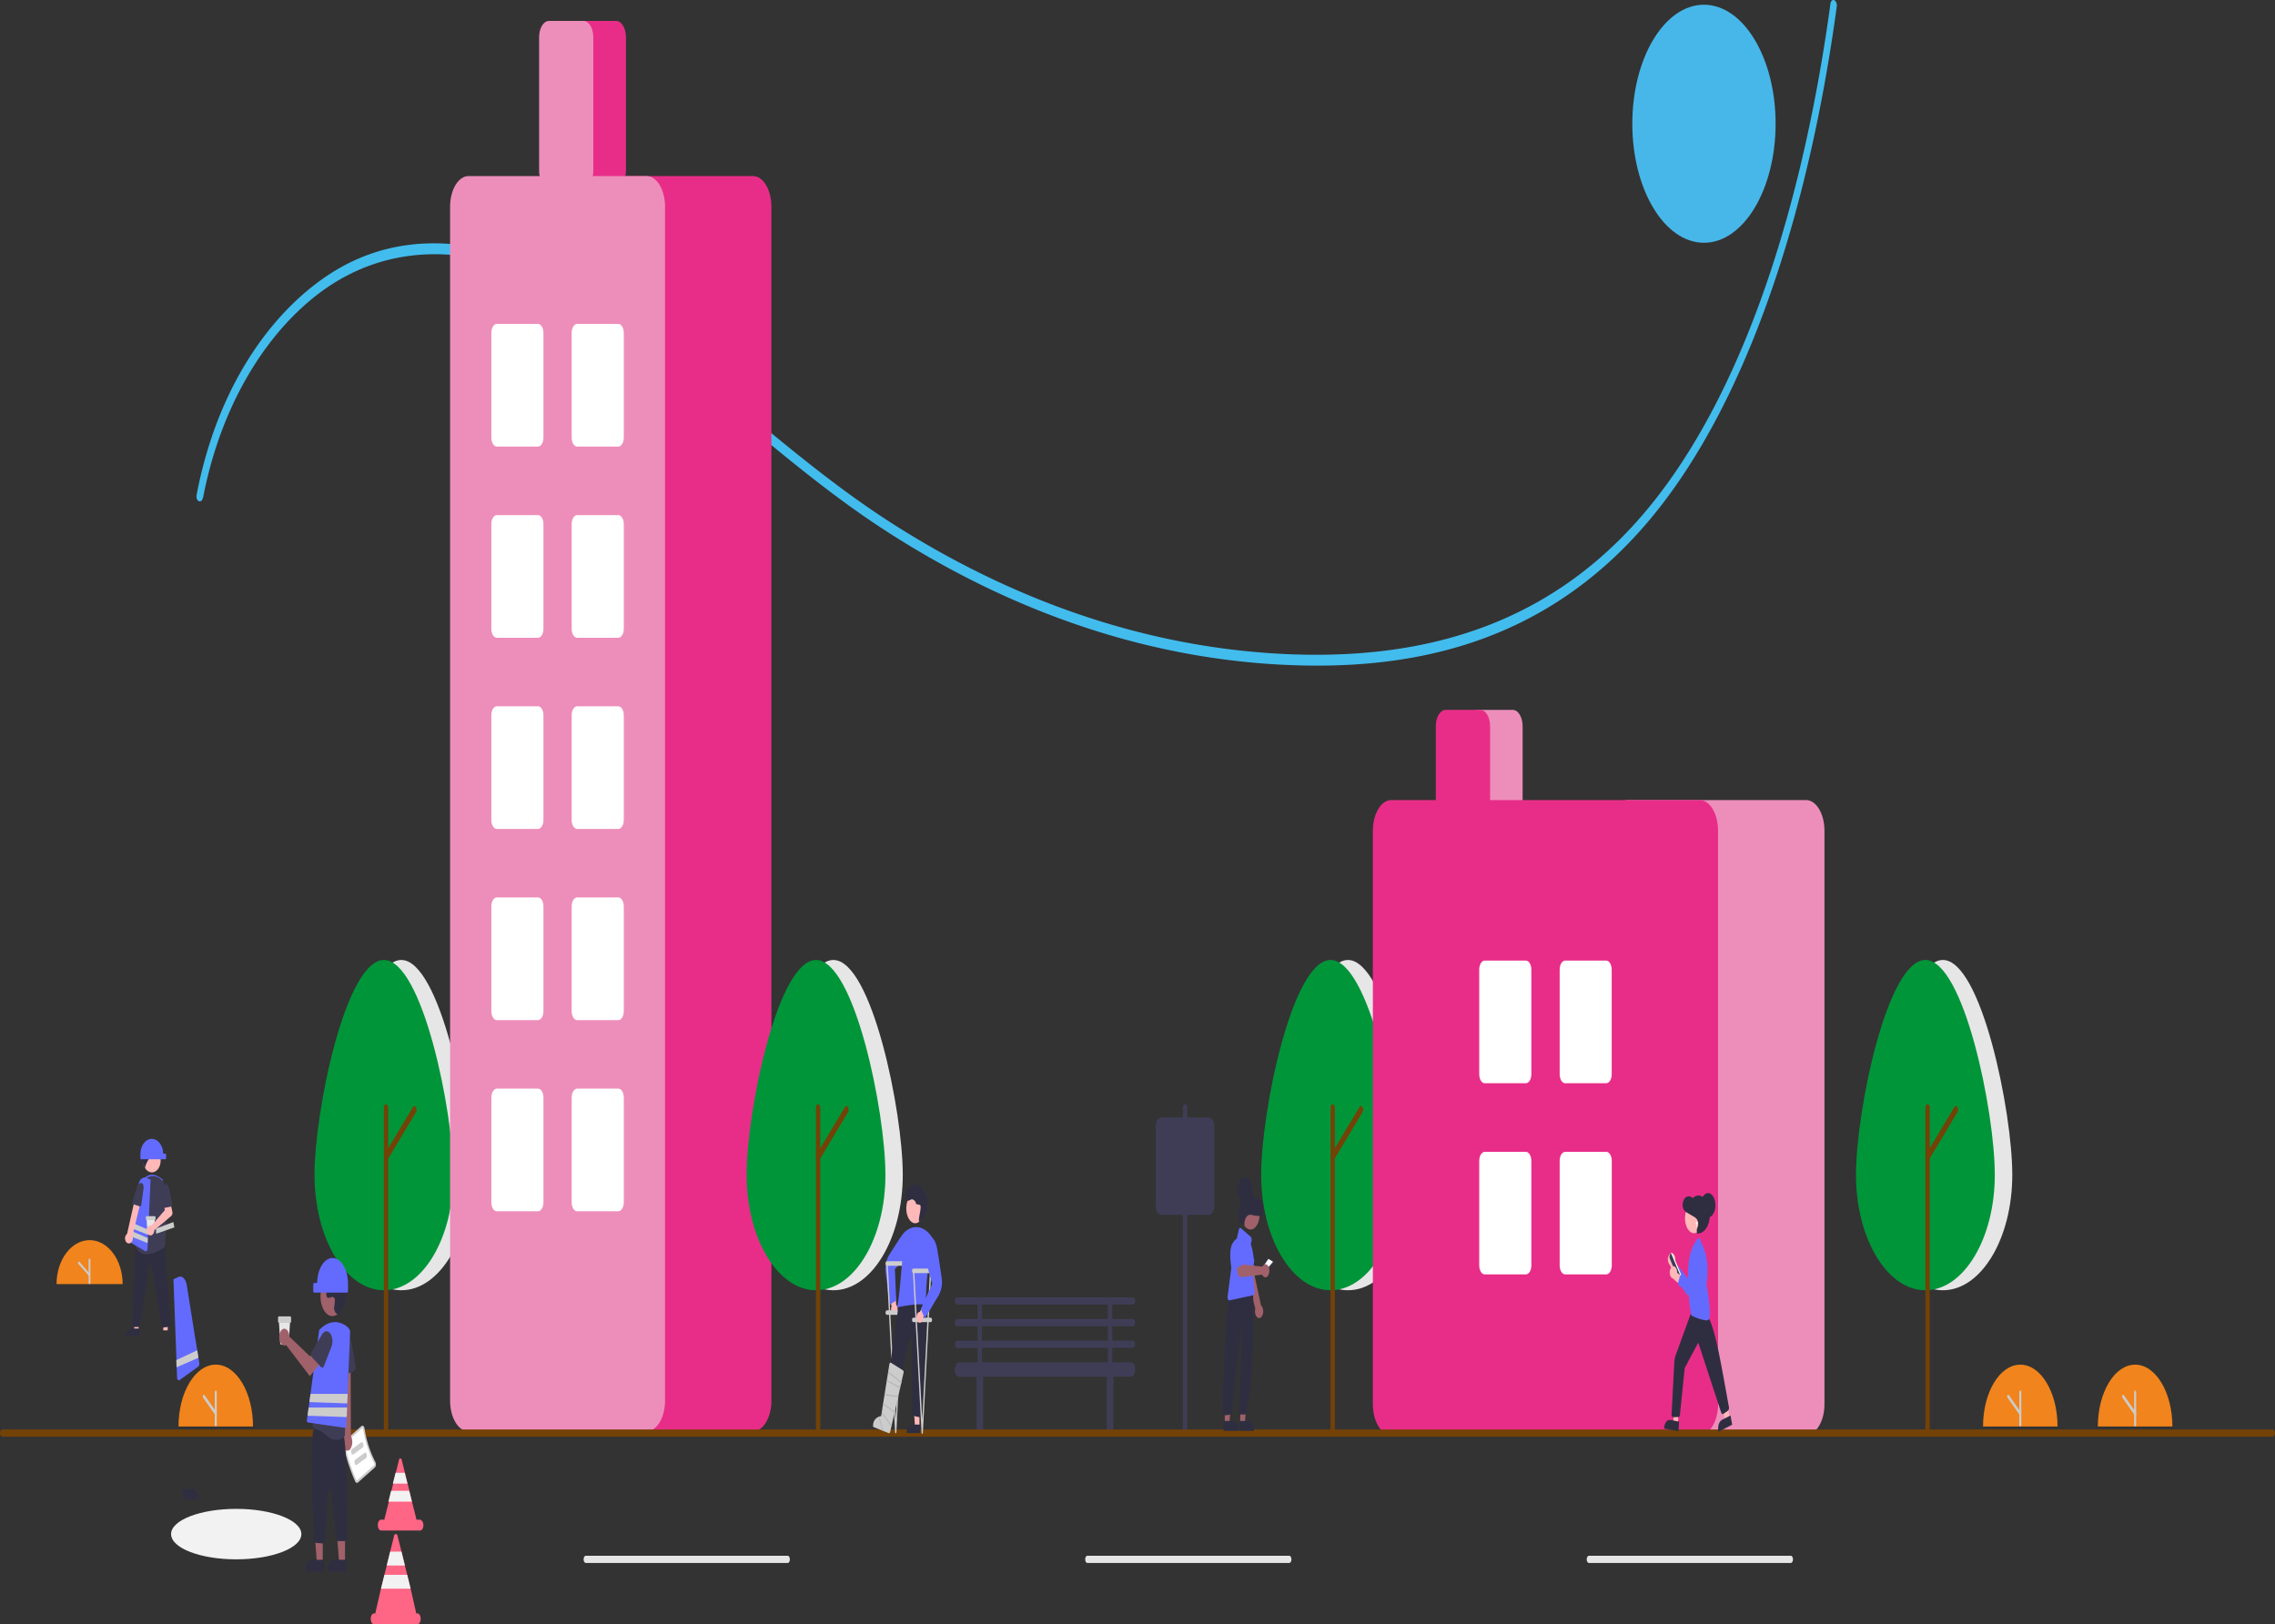 <svg id="Layer_1" data-name="Layer 1" xmlns="http://www.w3.org/2000/svg" viewBox="0 0 885 632"><rect x="0" y="0" width="885" height="632" fill="#333333" stroke="none"/><defs><style>.cls-1{fill:#f1841c;}.cls-2{fill:#ccc;}.cls-3{fill:#47b7ea;}.cls-4{fill:#f2f2f2;}.cls-5{fill:#42bced;}.cls-6{fill:#3f3d56;}.cls-7{fill:#e6e6e6;}.cls-8{fill:#009539;}.cls-9{fill:#734207;}.cls-10{fill:#019539;}.cls-11{fill:#e82d88;}.cls-12{fill:#ed8eba;}.cls-13{fill:#fff;}.cls-14{fill:#ffb8b8;}.cls-15{fill:#636bff;}.cls-16{fill:#2f2e41;}.cls-17{fill:#a0616a;}.cls-18{fill:#ff6584;}.cls-19{fill:#b3b3b3;}</style></defs><path class="cls-1" d="M22,520.94c0-9.45,5.77-17.11,12.87-17.1s12.84,7.66,12.84,17.1" transform="translate(0 -21.31)"/><path class="cls-2" d="M34.82,520.94a.42.42,0,0,1-.35-.46v-9c0-.26.15-.46.35-.46s.34.2.34.46h0v9C35.16,520.74,35,520.94,34.82,520.94Z" transform="translate(0 -21.31)"/><path class="cls-2" d="M34.82,517.84a.3.3,0,0,1-.23-.11L30.42,513a.57.57,0,0,1,0-.65.29.29,0,0,1,.49-.06h0L35,517a.56.56,0,0,1,0,.65.33.33,0,0,1-.26.16Z" transform="translate(0 -21.31)"/><path class="cls-1" d="M69.44,576.35c0-13.31,6.5-24.08,14.51-24.07s14.47,10.78,14.48,24.07" transform="translate(0 -21.31)"/><path class="cls-2" d="M83.93,576.35c-.21,0-.39-.29-.39-.65V563c0-.36.18-.65.39-.65s.39.29.4.65v12.7C84.33,576.06,84.15,576.35,83.93,576.35Z" transform="translate(0 -21.31)"/><path class="cls-2" d="M83.93,572a.32.32,0,0,1-.25-.16L79,565.12a1,1,0,0,1,0-.91c.14-.28.38-.32.55-.08h0l4.7,6.7a1,1,0,0,1,0,.92.36.36,0,0,1-.3.23Z" transform="translate(0 -21.31)"/><ellipse class="cls-3" cx="662.86" cy="48.15" rx="27.87" ry="46.31"/><ellipse class="cls-4" cx="91.89" cy="596.91" rx="25.34" ry="9.82"/><path class="cls-5" d="M79,214.94c6.64-34.49,22.87-61.23,42.11-77.13,22.84-18.87,49.07-21,73.87-13.67,26.76,7.93,51.77,26.21,76,46.16,23.75,19.56,47.12,40.22,71.81,56.39C392,258.92,444.3,276.91,497.26,279.87c47.66,2.65,98.62-6,139.43-50.55,37.4-40.78,61.19-108.07,73.58-178.21q2.38-13.47,4.24-27.17c.36-2.64-2.09-3.77-2.45-1.12-10,73.24-31.31,145.63-67.74,192.32-39.39,50.5-91.09,62.17-139.48,60.84-53.53-1.56-106.49-18.54-156.53-50.2-25.33-16-49.24-36.83-73.45-56.92-23.68-19.65-48-38-74.06-47.1-23.78-8.28-49.23-8.78-72.16,5.94-18.87,12.13-36.08,33.74-46.15,63.3a171.67,171.67,0,0,0-6,22.82c-.49,2.58,1.95,3.69,2.45,1.12Z" transform="translate(0 -21.31)"/><path class="cls-6" d="M440.71,537.34c.47,0,.85-.63.85-1.4s-.38-1.41-.85-1.41h-8v-5.61h8c.47,0,.85-.63.85-1.41s-.38-1.4-.85-1.4H372.3c-.47,0-.85.63-.85,1.4s.38,1.41.85,1.41h8v5.61h-8c-.47,0-.85.63-.85,1.41s.38,1.4.85,1.4h8V543h-8c-.47,0-.85.63-.85,1.41s.38,1.4.85,1.4h8v5.61h-7.18c-.93,0-1.69,1.26-1.69,2.81s.76,2.81,1.69,2.81H380a3.19,3.19,0,0,0-.08.7v19.65c0,1.16.57,2.1,1.27,2.1s1.26-.94,1.26-2.1V557.69a3.2,3.2,0,0,0-.07-.7h48.3a3.19,3.19,0,0,0-.08.7v19.65c0,1.16.57,2.1,1.27,2.1s1.26-.94,1.26-2.1V557.69a4,4,0,0,0-.07-.7h6.83c.93,0,1.69-1.26,1.69-2.81s-.76-2.81-1.69-2.81h-7.18v-5.61h8c.47,0,.85-.63.85-1.4s-.38-1.41-.85-1.41h-8v-5.61ZM382,528.92h49v5.61H382Zm49,22.45H382v-5.61h49Zm0-8.42H382v-5.61h49Z" transform="translate(0 -21.31)"/><path class="cls-7" d="M183.11,478.43c0-24.78-12.1-83.6-27-83.6s-27,58.82-27,83.6,12.1,44.91,27,44.91,27-20.1,27-44.91Z" transform="translate(0 -21.31)"/><path class="cls-8" d="M176.35,478.43c0-24.78-12.1-83.6-27-83.6s-27,58.82-27,83.6,12.1,44.91,27,44.91,27-20.1,27-44.91Z" transform="translate(0 -21.31)"/><path class="cls-9" d="M150.17,578.85c-.47,0-.84-.63-.84-1.4V452.34c0-.77.37-1.4.84-1.4s.85.63.85,1.4V577.45C151,578.22,150.64,578.85,150.17,578.85Z" transform="translate(0 -21.31)"/><path class="cls-9" d="M150.17,472.85c-.47,0-.84-.63-.84-1.4a2,2,0,0,1,.24-1l11.05-18.36a.64.64,0,0,1,1.19,0,2.12,2.12,0,0,1,0,2l-11,18.35A.74.74,0,0,1,150.17,472.85Z" transform="translate(0 -21.31)"/><path class="cls-6" d="M461,578.85c-.47,0-.85-.63-.85-1.4V452.34c0-.77.38-1.4.85-1.4s.84.63.84,1.4V577.45C461.84,578.22,461.46,578.85,461,578.85Z" transform="translate(0 -21.31)"/><path class="cls-7" d="M551.37,478.43c0-24.78-12.1-83.6-27-83.6s-27,58.82-27,83.6,12.11,44.91,27,44.91,27-20.1,27-44.91Z" transform="translate(0 -21.31)"/><path class="cls-10" d="M544.61,478.43c0-24.78-12.1-83.6-27-83.6s-27,58.82-27,83.6,12.1,44.91,27,44.91,27-20.1,27-44.91Z" transform="translate(0 -21.31)"/><path class="cls-9" d="M518.43,578.85c-.47,0-.84-.63-.84-1.4V452.34c0-.77.37-1.4.84-1.4s.84.63.84,1.4V577.45C519.27,578.22,518.9,578.85,518.43,578.85Z" transform="translate(0 -21.31)"/><path class="cls-9" d="M518.43,472.85c-.47,0-.84-.63-.84-1.4a1.94,1.94,0,0,1,.24-1l11-18.36a.64.64,0,0,1,1.19,0,2.12,2.12,0,0,1,0,2l-11,18.35A.75.75,0,0,1,518.43,472.85Z" transform="translate(0 -21.31)"/><path class="cls-11" d="M239.7,94H226.19c-2.1,0-3.8-2.83-3.8-6.31V35.78c0-3.49,1.7-6.31,3.8-6.32H239.7c2.1,0,3.8,2.83,3.8,6.32V87.71C243.5,91.19,241.8,94,239.7,94Z" transform="translate(0 -21.31)"/><path class="cls-11" d="M292.91,578.22H223.65c-4,0-7.17-5.34-7.18-11.93V101.74c0-6.58,3.22-11.92,7.18-11.93h69.26c4,0,7.18,5.35,7.18,11.93V566.29C300.09,572.88,296.88,578.22,292.91,578.22Z" transform="translate(0 -21.31)"/><path class="cls-12" d="M251.53,578.22H182.27c-4,0-7.18-5.34-7.18-11.93V101.74c0-6.58,3.21-11.92,7.18-11.93h69.26c4,0,7.17,5.35,7.18,11.93V566.29C258.7,572.88,255.49,578.22,251.53,578.22Z" transform="translate(0 -21.31)"/><path class="cls-12" d="M227,94H213.52c-2.1,0-3.8-2.83-3.8-6.31V35.78c0-3.49,1.7-6.31,3.8-6.32H227c2.1,0,3.8,2.83,3.8,6.32V87.71C230.83,91.19,229.13,94,227,94Z" transform="translate(0 -21.31)"/><path class="cls-13" d="M209.3,195.07H193.25c-1.17,0-2.11-1.57-2.11-3.51v-40.7c0-1.93.94-3.5,2.11-3.51H209.3c1.16,0,2.11,1.58,2.11,3.51v40.7C211.41,193.5,210.46,195.07,209.3,195.07Z" transform="translate(0 -21.31)"/><path class="cls-13" d="M240.55,195.07H224.5c-1.17,0-2.11-1.57-2.11-3.51v-40.7c0-1.93.94-3.5,2.11-3.51h16.05c1.16,0,2.11,1.58,2.11,3.51v40.7C242.66,193.5,241.71,195.07,240.55,195.07Z" transform="translate(0 -21.31)"/><path class="cls-13" d="M209.3,269.46H193.25c-1.17,0-2.11-1.57-2.11-3.51v-40.7c0-1.94.94-3.51,2.11-3.51H209.3c1.16,0,2.11,1.57,2.11,3.51V266C211.41,267.89,210.46,269.45,209.3,269.46Z" transform="translate(0 -21.31)"/><path class="cls-13" d="M240.55,269.46H224.5c-1.17,0-2.11-1.57-2.11-3.51v-40.7c0-1.94.94-3.51,2.11-3.51h16.05c1.16,0,2.11,1.57,2.11,3.51V266C242.66,267.89,241.71,269.45,240.55,269.46Z" transform="translate(0 -21.31)"/><path class="cls-13" d="M209.3,343.84H193.25c-1.17,0-2.11-1.57-2.11-3.51v-40.7c0-1.94.94-3.5,2.11-3.51H209.3c1.16,0,2.11,1.57,2.11,3.51v40.7C211.41,342.27,210.46,343.84,209.3,343.84Z" transform="translate(0 -21.31)"/><path class="cls-13" d="M240.55,343.84H224.5c-1.17,0-2.11-1.57-2.11-3.51v-40.7c0-1.94.94-3.5,2.11-3.51h16.05c1.16,0,2.11,1.57,2.11,3.51v40.7C242.66,342.27,241.71,343.84,240.55,343.84Z" transform="translate(0 -21.31)"/><path class="cls-13" d="M209.3,418.23H193.25c-1.17,0-2.11-1.58-2.11-3.51V374c0-1.94.94-3.51,2.11-3.51H209.3c1.16,0,2.11,1.57,2.11,3.51v40.7C211.41,416.65,210.46,418.22,209.3,418.23Z" transform="translate(0 -21.31)"/><path class="cls-13" d="M240.55,418.23H224.5c-1.17,0-2.11-1.58-2.11-3.51V374c0-1.94.94-3.51,2.11-3.51h16.05c1.16,0,2.11,1.57,2.11,3.51v40.7C242.66,416.65,241.71,418.22,240.55,418.23Z" transform="translate(0 -21.31)"/><path class="cls-13" d="M209.3,492.61H193.25c-1.17,0-2.11-1.57-2.11-3.51V448.4c0-1.94.94-3.51,2.11-3.51H209.3c1.16,0,2.11,1.57,2.11,3.51v40.7C211.41,491,210.46,492.61,209.3,492.61Z" transform="translate(0 -21.31)"/><path class="cls-13" d="M240.55,492.61H224.5c-1.17,0-2.11-1.57-2.11-3.51V448.4c0-1.94.94-3.51,2.11-3.51h16.05c1.16,0,2.11,1.57,2.11,3.51v40.7C242.66,491,241.71,492.61,240.55,492.61Z" transform="translate(0 -21.31)"/><path class="cls-12" d="M588.53,339.63H575c-2.1,0-3.8-2.83-3.8-6.31V303.84c0-3.48,1.7-6.31,3.8-6.31h13.51c2.1,0,3.8,2.83,3.81,6.31v29.48C592.33,336.8,590.63,339.63,588.53,339.63Z" transform="translate(0 -21.31)"/><path class="cls-12" d="M702.56,579.63H633.3c-4,0-7.17-5.35-7.18-11.93V344.54c0-6.58,3.22-11.92,7.18-11.93h69.26c4,0,7.17,5.35,7.18,11.93V567.7C709.73,574.28,706.52,579.62,702.56,579.63Z" transform="translate(0 -21.31)"/><path class="cls-11" d="M661.17,579.63H541.24c-4,0-7.18-5.35-7.18-11.93V344.54c0-6.58,3.21-11.92,7.18-11.93H661.17c4,0,7.18,5.35,7.18,11.93V567.7C668.35,574.28,665.14,579.62,661.17,579.63Z" transform="translate(0 -21.31)"/><path class="cls-11" d="M575.87,339.63H562.35c-2.1,0-3.8-2.83-3.8-6.31V303.84c0-3.48,1.7-6.31,3.8-6.31h13.52c2.09,0,3.79,2.83,3.8,6.31v29.48C579.66,336.8,578,339.63,575.87,339.63Z" transform="translate(0 -21.31)"/><path class="cls-13" d="M593.6,442.79H577.55c-1.16,0-2.11-1.58-2.11-3.51v-40.7c0-1.94.95-3.51,2.11-3.51H593.6c1.17,0,2.11,1.57,2.11,3.51v40.7C595.71,441.21,594.77,442.78,593.6,442.79Z" transform="translate(0 -21.31)"/><path class="cls-13" d="M624.85,442.79h-16c-1.17,0-2.11-1.58-2.12-3.51v-40.7c0-1.94.95-3.51,2.12-3.51h16c1.17,0,2.11,1.57,2.12,3.51v40.7C627,441.21,626,442.78,624.85,442.79Z" transform="translate(0 -21.31)"/><path class="cls-13" d="M593.6,517.17H577.55c-1.16,0-2.11-1.57-2.11-3.51V473c0-1.94.95-3.5,2.11-3.51H593.6c1.17,0,2.11,1.57,2.11,3.51v40.7C595.71,515.6,594.77,517.17,593.6,517.17Z" transform="translate(0 -21.31)"/><path class="cls-13" d="M624.85,517.17h-16c-1.17,0-2.11-1.57-2.12-3.51V473c0-1.94.95-3.5,2.12-3.51h16C626,469.46,627,471,627,473v40.7C627,515.6,626,517.17,624.85,517.17Z" transform="translate(0 -21.31)"/><path class="cls-9" d="M884.16,580.33H.84c-.46,0-.84-.63-.84-1.41s.38-1.4.84-1.4H884.16c.46,0,.84.63.84,1.4S884.62,580.33,884.16,580.33Z" transform="translate(0 -21.31)"/><path class="cls-7" d="M306.43,629.45H227.88c-.47,0-.85-.63-.85-1.4s.38-1.41.85-1.41h78.55c.46,0,.84.63.84,1.41S306.89,629.45,306.43,629.45Z" transform="translate(0 -21.31)"/><path class="cls-7" d="M501.54,629.45H423c-.47,0-.85-.63-.85-1.4s.38-1.41.85-1.41h78.55c.46,0,.84.63.84,1.41S502,629.45,501.54,629.45Z" transform="translate(0 -21.31)"/><path class="cls-7" d="M696.65,629.45H618.1c-.47,0-.85-.63-.85-1.4s.38-1.41.85-1.41h78.55c.46,0,.84.63.84,1.41S697.11,629.45,696.65,629.45Z" transform="translate(0 -21.31)"/><path class="cls-7" d="M351.19,478.43c0-24.78-12.1-83.6-27-83.6s-27,58.82-27,83.6,12.1,44.91,27,44.91,27-20.1,27-44.91Z" transform="translate(0 -21.31)"/><path class="cls-8" d="M344.44,478.43c0-24.78-12.1-83.6-27-83.6s-27,58.82-27,83.6,12.1,44.91,27,44.91,27-20.1,27-44.91Z" transform="translate(0 -21.31)"/><path class="cls-9" d="M318.25,578.85c-.46,0-.84-.63-.84-1.4V452.34c0-.77.38-1.4.84-1.4s.85.63.85,1.4V577.45C319.1,578.22,318.72,578.85,318.25,578.85Z" transform="translate(0 -21.31)"/><path class="cls-9" d="M318.25,472.85c-.46,0-.84-.63-.84-1.4a1.94,1.94,0,0,1,.25-1l11-18.36a.64.64,0,0,1,1.2,0,2.12,2.12,0,0,1,0,2l-11,18.35A.74.74,0,0,1,318.25,472.85Z" transform="translate(0 -21.31)"/><path class="cls-7" d="M782.8,478.43c0-24.78-12.1-83.6-27-83.6s-27,58.82-27,83.6,12.1,44.91,27,44.91,27-20.1,27-44.91Z" transform="translate(0 -21.31)"/><path class="cls-8" d="M776,478.43c0-24.78-12.1-83.6-27-83.6s-27,58.82-27,83.6,12.1,44.91,27,44.91,27-20.1,27-44.91Z" transform="translate(0 -21.31)"/><path class="cls-9" d="M749.86,578.85c-.47,0-.85-.63-.85-1.4V452.34c0-.77.38-1.4.85-1.4s.84.63.84,1.4V577.45C750.7,578.22,750.33,578.85,749.86,578.85Z" transform="translate(0 -21.31)"/><path class="cls-9" d="M749.86,472.85c-.47,0-.85-.63-.85-1.4a1.94,1.94,0,0,1,.25-1l11-18.36a.64.64,0,0,1,1.19,0,2.12,2.12,0,0,1,0,2l-11,18.35A.75.75,0,0,1,749.86,472.85Z" transform="translate(0 -21.31)"/><path class="cls-6" d="M470.29,494H451.7c-1.16,0-2.11-1.57-2.11-3.5V459.63c0-1.94,1-3.51,2.11-3.51h18.59c1.16,0,2.11,1.57,2.11,3.51v30.88C472.4,492.44,471.45,494,470.29,494Z" transform="translate(0 -21.31)"/><path class="cls-14" d="M650.67,509.05c.77.33,1.23,1.64,1,2.91,0,.14-.05.27-.08.4l3.67,5.88-2.59,1-3.09-5.74a3.34,3.34,0,0,1-.57-3.25c.32-1,1-1.46,1.64-1.17Z" transform="translate(0 -21.31)"/><path class="cls-15" d="M655.83,524.53l-4.53-7.06a1.61,1.61,0,0,1,0-1.51v0l.92-1.56c.23-.38.59-.42.85-.1l3.8,4.83,2.36-9.55c.38-1.52,1.43-2.24,2.35-1.62l.1.08h0a3.74,3.74,0,0,1,1,3.16c-.43,4.34-3,10.08-4.55,13.12-.42.84-1.12,1.15-1.74.77A1.71,1.71,0,0,1,655.83,524.53Z" transform="translate(0 -21.31)"/><path class="cls-13" d="M653.29,517.68l-3.33-8A.69.69,0,0,1,650,509l.13-.15c.13-.15.31-.1.4.12l3.34,8a.69.69,0,0,1-.08.66h0l-.13.15c-.13.15-.31.1-.4-.12Z" transform="translate(0 -21.31)"/><path class="cls-6" d="M652.36,517.74l-2.77-6.67a2,2,0,0,1,.2-1.82l.28-.32,3.66,8.82-.28.32h0C653.1,518.48,652.61,518.33,652.36,517.74Z" transform="translate(0 -21.31)"/><polygon class="cls-14" points="652.7 554.02 650.96 553.68 651.19 542.43 653.47 542.87 652.7 554.02"/><path class="cls-16" d="M652.94,578.21l-5.6-1.07V577c.13-2,1.22-3.44,2.43-3.21h0l3.42.66Z" transform="translate(0 -21.31)"/><polygon class="cls-14" points="672.91 551.88 671.24 552.74 668.45 542.43 670.92 541.16 672.91 551.88"/><path class="cls-16" d="M673.84,575.66l-5.39,2.77,0-.11c-.36-1.93.29-4,1.45-4.57h0l3.29-1.69Z" transform="translate(0 -21.31)"/><path class="cls-16" d="M650.75,572.73a1.44,1.44,0,0,1-.47-1.44l1.05-20a9,9,0,0,1,.5-2.59l6.35-17.49,5.67,1.69,0,0c2.76,2.81,5.21,16.42,7.58,29.59.37,2,.75,4.17,1.12,6.19a1.6,1.6,0,0,1-.38,1.54l-1.72,1.2c-.34.24-.73,0-.91-.53L660.74,544a.16.16,0,0,0-.1-.12.12.12,0,0,0-.13.08l-5.13,9.64L653.5,572v0c-.14.54-.5.83-.84.67l-1.85.06h0Z" transform="translate(0 -21.31)"/><path class="cls-15" d="M657.87,533.08l0,0V533c0-.15-2.62-14.74-.28-24.05h0c.07-.23,1.7-5.43,3.6-5.95l.05,0,.61,1.92c.2.32,3.53,6.07,2,16,.13.81,2,11.95,1,13.61a1.31,1.31,0,0,1-1.24.52A17,17,0,0,1,657.87,533.08Z" transform="translate(0 -21.31)"/><ellipse class="cls-16" cx="660.75" cy="472.51" rx="4.43" ry="7.35"/><ellipse class="cls-14" cx="658.99" cy="474" rx="3.51" ry="5.83"/><path class="cls-16" d="M661.24,501c-.31.19-.71.35-1,0a2.23,2.23,0,0,1-.06-1.59,9.05,9.05,0,0,0,.44-1.53,3.27,3.27,0,0,0-.52-2.16,3.67,3.67,0,0,0-1.27-1.06l-2.45-1.45a3.2,3.2,0,0,1-1.61-1.73,4.46,4.46,0,0,1,.77-4.11,2,2,0,0,1,2.7-.09,11.43,11.43,0,0,0,1.43,1c1,.43,2.11,0,3,1a6.14,6.14,0,0,1,1.07,4,18.32,18.32,0,0,1-.72,4.38,10.73,10.73,0,0,1-.8,2.34c-.34.69-.86,1.07-1.4,1Z" transform="translate(0 -21.31)"/><ellipse class="cls-16" cx="664.46" cy="468.95" rx="2.86" ry="4.74"/><path class="cls-13" d="M659.75,497.14c0-.26.12-.48.28-.48s.29.22.29.48a.53.53,0,0,1-.18.44v1c0,.1,0,.18-.11.18s-.1-.08-.1-.17h0v-1A.53.53,0,0,1,659.75,497.14Z" transform="translate(0 -21.31)"/><path class="cls-14" d="M650.84,514c.79-.13,1.5.83,1.58,2.14v.42l4.67,3.39-2.22,2.4-4.1-3.59c-.79-.19-1.33-1.4-1.22-2.71C649.64,515,650.18,514.13,650.84,514Z" transform="translate(0 -21.31)"/><path class="cls-15" d="M658.93,525.55l-5.73-4a1.39,1.39,0,0,1-.34-1.39v0l.54-2c.13-.49.46-.74.77-.59l4.57,2.32.22-10.32c0-1.64.86-2.93,1.85-2.87l.12,0h0c.79.12,1.43,1.09,1.58,2.39.51,4.31-.73,11.2-1.51,14.92-.22,1-.81,1.74-1.47,1.74A1.08,1.08,0,0,1,658.93,525.55Z" transform="translate(0 -21.31)"/><path class="cls-15" d="M63.51,483.12H55.73V480c2.46-2.27,4.64-2.08,7.5.19Z" transform="translate(0 -21.31)"/><polygon class="cls-14" points="53.93 517.65 52.23 517.65 51.97 508.9 53.93 508.9 53.93 517.65"/><path class="cls-16" d="M54.36,541.15H48.87v-.09c0-1.57,1-2.84,2.14-2.84h3.35Z" transform="translate(0 -21.31)"/><polygon class="cls-14" points="63.52 517.65 65.22 517.65 65.48 508.9 63.52 508.9 63.52 517.65"/><path class="cls-16" d="M71.14,600.66h3.78c1.34,0,2.41,1.8,2.41,4h0v.13H71.14Z" transform="translate(0 -21.31)"/><path class="cls-16" d="M63.57,537.84a.71.71,0,0,1-.61-.66l-4.23-24.51c0-.12-.1-.22-.2-.21h0c-.1,0-.18.09-.2.22L54.45,537a.7.7,0,0,1-.61.66H52c-.34,0-.62-.37-.62-.83v-.05l1.37-30.86.56-.21h0l10.87.12,2.31,30.83a.78.78,0,0,1-.56.9h0l-2.3.24Z" transform="translate(0 -21.31)"/><ellipse class="cls-14" cx="59.08" cy="451.63" rx="3.41" ry="4.54"/><path class="cls-6" d="M57,509.33a4.17,4.17,0,0,1-4.14-3,1.09,1.09,0,0,1,0-.62c.37-1.71,2.19-10.6,1-17.66a9.63,9.63,0,0,1,.8-5.76,5.77,5.77,0,0,1,3.6-3.22h0c.19-.05.39-.09.58-.12a4.75,4.75,0,0,1,4.48,2,9.05,9.05,0,0,1,1.78,6L64.19,506a.91.91,0,0,1-.34.69C62.83,507.35,59.74,509.33,57,509.33Z" transform="translate(0 -21.31)"/><path class="cls-16" d="M62.93,469.6c-.73-2.45-2.64-3.88-4.59-3.44l1.08,1.16c-1.34.06-2.75-.07-3.7,1.18.3,0,.7.85,1,.84a1.67,1.67,0,0,0-1.33,1.23,4.58,4.58,0,0,0-.16,2.21,30.56,30.56,0,0,0,1.2,3.17c0-1.8,2.64-6.11,3.94-5.66A3.86,3.86,0,0,0,58.72,472a3.78,3.78,0,0,1,2.87-.63,1.47,1.47,0,0,0,.69.05,1.14,1.14,0,0,0,.66-1.31,1.26,1.26,0,0,0-.17-.47Z" transform="translate(0 -21.31)"/><path class="cls-15" d="M56.75,508.18a.47.47,0,0,1-.25-.07L50,504.35a.91.91,0,0,1-.36-1L54,481.83c.33-1.67,1.61-2.66,2.86-2.22h0l1.71.66-1.2,27.12a1,1,0,0,1-.3.66A.52.52,0,0,1,56.75,508.18Z" transform="translate(0 -21.31)"/><path class="cls-15" d="M77.51,551.62l-.32-2-.47-2.92-.22-1.41L76,542.36l-3.35-21.07c-.38-2.34-1.82-3.74-3.23-3.12l0,0-1.94.92,1,26.85.1,2.81.06,1.76h0l.1,2.78.14,4c0,.61.33,1.1.71,1.1a.46.46,0,0,0,.28-.1l7.3-5.29A1.49,1.49,0,0,0,77.51,551.62Z" transform="translate(0 -21.31)"/><polygon class="cls-2" points="67.84 477.56 60.76 480.04 60.67 478.05 67.42 475.49 67.84 477.56"/><polygon class="cls-2" points="77.19 528.3 68.68 532.01 68.58 529.23 68.58 529.22 76.72 525.38 77.19 528.3"/><polygon class="cls-2" points="57.65 478.47 57.56 480.43 50.62 477.68 51.02 475.63 57.65 478.47"/><polygon class="cls-2" points="57.5 481.72 50.42 478.67 50.01 480.73 57.41 483.66 57.5 481.72"/><path class="cls-14" d="M50.54,505.07a2.11,2.11,0,0,0,1.07-2.43,1.68,1.68,0,0,0-.09-.32l3.33-13.92-2.36-.65-3.05,13.63a2.36,2.36,0,0,0-.6,2.71A1.38,1.38,0,0,0,50.54,505.07Z" transform="translate(0 -21.31)"/><path class="cls-6" d="M54.94,481.57h0c.68.09,1.06,1.1.89,2.36L55,490c-.06.45-.34.81-.57.73l-2.74-.91c-.21-.07-.28-.47-.16-.86l1.64-5.49A2.22,2.22,0,0,1,54.94,481.57Z" transform="translate(0 -21.31)"/><path class="cls-15" d="M59.06,464.44h0c2.4,0,4.37,2.54,4.45,5.73h.83c.16,0,.28.17.28.37V472c0,.21-.12.37-.28.37H54.9c-.16,0-.28-.16-.28-.37v-1.66c0-3.27,2-5.92,4.44-5.92Z" transform="translate(0 -21.31)"/><path class="cls-7" d="M59.6,501h-2c-.13,0-.24-.13-.25-.31L57,495.35h3.25l-.39,5.36C59.84,500.89,59.73,501,59.6,501Z" transform="translate(0 -21.31)"/><path class="cls-2" d="M60.24,496H57c-.14,0-.25-.16-.25-.34v-.81c0-.19.11-.34.25-.34h3.25c.14,0,.25.15.25.34v.81C60.49,495.87,60.38,496,60.24,496Z" transform="translate(0 -21.31)"/><path class="cls-14" d="M58.66,498.14a.9.9,0,0,1,.22.06l5.23-6-.3-2.19,2.42-1,.82,3.8a1.72,1.72,0,0,1-.47,1.66L60,500c0,1.07-.63,2-1.44,2s-1.47-.83-1.48-1.91a1.77,1.77,0,0,1,1.44-2Z" transform="translate(0 -21.31)"/><path class="cls-6" d="M64.12,482.07h0c.73-.27,1.45.46,1.69,1.71l1.17,6c.08.45-.08.92-.35,1l-3.1.6c-.24,0-.45-.28-.45-.71l-.13-5.9A2.83,2.83,0,0,1,64.12,482.07Z" transform="translate(0 -21.31)"/><path class="cls-7" d="M112,544.47h-2.66c-.18,0-.32-.23-.34-.52l-.53-9.07h4.41l-.54,9.07C112.36,544.24,112.21,544.47,112,544.47Z" transform="translate(0 -21.31)"/><path class="cls-2" d="M112.9,536h-4.4c-.19,0-.34-.25-.34-.57v-1.37c0-.31.15-.57.34-.57h4.4c.19,0,.34.26.34.57v1.37C113.24,535.77,113.09,536,112.9,536Z" transform="translate(0 -21.31)"/><path class="cls-2" d="M138.17,597.73a69,69,0,0,1-4.53-14.05,1.8,1.8,0,0,1,.38-1.62l6.61-5.89a.54.54,0,0,1,.71,0,1.37,1.37,0,0,1,.46.9,42,42,0,0,0,4.22,13.1,2,2,0,0,1,.2,1.14,1.52,1.52,0,0,1-.41,1l-6.62,5.89C138.84,598.4,138.41,598.25,138.17,597.73Z" transform="translate(0 -21.31)"/><path class="cls-13" d="M138.62,597.16c.07.16.2.2.31.11l6.61-5.89a.45.45,0,0,0,.12-.28.57.57,0,0,0-.06-.35,43.55,43.55,0,0,1-4.35-13.49.42.42,0,0,0-.14-.28.17.17,0,0,0-.21,0l-6.61,5.89a.52.52,0,0,0-.12.48,67.4,67.4,0,0,0,4.45,13.8Z" transform="translate(0 -21.31)"/><path class="cls-2" d="M141.07,584.57l-3.6,2.64c-.29.21-.62,0-.75-.48l-.09-.33a1.27,1.27,0,0,1,.29-1.24l3.6-2.64c.29-.21.62,0,.75.48l.09.33A1.27,1.27,0,0,1,141.07,584.57Z" transform="translate(0 -21.31)"/><path class="cls-2" d="M142.39,588.64l-3.61,2.64c-.28.21-.61,0-.74-.48l-.09-.34a1.22,1.22,0,0,1,.29-1.23l3.6-2.65c.29-.2.62,0,.75.48l.08.34A1.25,1.25,0,0,1,142.39,588.64Z" transform="translate(0 -21.31)"/><path class="cls-17" d="M133.94,585.25a4.85,4.85,0,0,1-.61-4.64,2.92,2.92,0,0,1,.22-.47L132,544.31l4.38.71.12,35.08a5.09,5.09,0,0,1-.09,4.78A1.47,1.47,0,0,1,133.94,585.25Z" transform="translate(0 -21.31)"/><path class="cls-6" d="M133,556.35a1.75,1.75,0,0,1-.35-1.06l-.32-9.66c-.07-2.14.91-4,2.2-4.08,1.1-.1,2.09,1.09,2.38,2.85l1.41,8.64a1.63,1.63,0,0,1-.6,1.72l-4,1.81A.6.6,0,0,1,133,556.35Z" transform="translate(0 -21.31)"/><polygon class="cls-17" points="125.56 607.99 123.25 607.98 122.16 593.2 125.56 593.2 125.56 607.99"/><path class="cls-16" d="M121.09,628.2h5v4.65H118.8V632c0-2.1,1-3.8,2.29-3.8Z" transform="translate(0 -21.31)"/><polygon class="cls-17" points="134.22 607.99 131.91 607.98 130.81 593.2 134.22 593.2 134.22 607.99"/><path class="cls-16" d="M129.75,628.2h5v4.65h-7.25V632c0-2.1,1-3.8,2.29-3.8Z" transform="translate(0 -21.31)"/><path class="cls-16" d="M125.45,621.84l-2.54-.2c-.45,0-.8-.65-.8-1.39-.67-17.18-1.6-35.59-.18-42.71,0-.78.37-1.41.84-1.42l.13,0,10.16,2.45c.41.1.72.69.72,1.38,1.3,8.43,1.36,23.7,1.31,39.57,0,.78-.37,1.42-.84,1.42h-2.74c-.42,0-.78-.5-.84-1.19L129,601.93c-.06-.6-.39-1-.75-.92a1,1,0,0,0-.56,1l-1.34,18.63c0,.71-.41,1.24-.84,1.25Z" transform="translate(0 -21.31)"/><path class="cls-6" d="M127.24,580a10.09,10.09,0,0,0-4.83-2.75.82.82,0,0,1-.58-.52,2.16,2.16,0,0,1-.17-1.06l2.43-30c.29-3.57,1.67-6.65,3.65-8.12s4.15-1.17,5.91.77l.24.28c2,2.48,3,6.74,2.38,10.82-1.49,10.14-2,26.78-2.09,30a1.54,1.54,0,0,1-.55,1.25,5.68,5.68,0,0,1-2.87.85A5.11,5.11,0,0,1,127.24,580Z" transform="translate(0 -21.31)"/><ellipse class="cls-17" cx="129.28" cy="504.41" rx="4.62" ry="7.68"/><path class="cls-16" d="M132.55,531.8c-.56,1-1.51,1.06-2.11.13a3.32,3.32,0,0,1-.47-1.51,4,4,0,0,1,0-.49,18.69,18.69,0,0,0,.31-2.73,2.34,2.34,0,0,0-.16-.68c-.69-1.52-2.3.69-3-.7-.4-.84.07-2.18-.24-3.13-.4-1.25-1.59-.63-2.34-1.32s-.78-2.88-.23-4.18c.72-1.54,1.82-2.47,3-2.53a5.37,5.37,0,0,1,3.39,1.1,8,8,0,0,1,3.2,3.68,14.47,14.47,0,0,1,.55,7.67A17.48,17.48,0,0,1,132.55,531.8Z" transform="translate(0 -21.31)"/><path class="cls-15" d="M136.21,539.27a4,4,0,0,0-1.77-2.2c-3.24-2.18-6.91-1.66-9.88,1.4-.21,0-.39.27-.43.61l-3.34,24.57-.44,3.2-.29,2.12-.43,3.19-.23,1.7a.9.9,0,0,0,.35.94h.06l14.44,2.07h0c.25,0,.45-.32.47-.73l.13-3.48L135,569l.06-1.61.15-3.71,1-24.34v0Z" transform="translate(0 -21.31)"/><path class="cls-17" d="M112.53,540.81c0,.17,0,.34,0,.52l8.09,7.75,2-1.88,2.1,4.55-4.21,5-9.22-12.09c-1,.63-2.16-.24-2.54-1.94s.14-3.59,1.17-4.22,2.16.24,2.54,1.94C112.48,540.55,112.51,540.68,112.53,540.81Z" transform="translate(0 -21.31)"/><path class="cls-6" d="M121,548.42a2,2,0,0,1,.24-1.15l4.11-6.84c.91-1.51,2.39-1.51,3.3,0a5.94,5.94,0,0,1,.31,4.86l-2.93,7.5c-.25.65-.78.84-1.17.41l-3.48-3.75A1.62,1.62,0,0,1,121,548.42Z" transform="translate(0 -21.31)"/><polygon class="cls-2" points="135.25 542.34 135.1 546.05 120.35 545.54 120.79 542.34 135.25 542.34"/><polygon class="cls-2" points="135.04 547.66 134.89 551.37 119.63 550.85 120.06 547.66 135.04 547.66"/><path class="cls-15" d="M129.37,510.8h0c-3.25,0-5.92,4.29-6,9.69h-1.13c-.21,0-.38.28-.38.63v2.5c0,.35.17.63.38.63H135c.21,0,.38-.28.38-.63h0v-2.81c0-5.53-2.7-10-6-10Z" transform="translate(0 -21.31)"/><path class="cls-18" d="M163.26,612.61H162c0-.26-1.74-7-1.74-7l-1-4.21-.69-2.81-1.05-4.21-1.2-4.84c-.07-.53-.39-.87-.71-.74a.87.87,0,0,0-.45.74l-1.2,4.84-1,4.21-.69,2.81-1,4.21s-1.73,6.76-1.74,7h-1.29c-.7,0-1.27.94-1.27,2.1s.57,2.11,1.27,2.11h15.2c.7,0,1.27-.94,1.27-2.11S164,612.61,163.26,612.61Z" transform="translate(0 -21.31)"/><path class="cls-18" d="M162.42,649.1h-.5c0-.18-2.18-9.63-2.18-9.63l-1.33-5.4-.9-3.62L156.18,625l-1.46-5.85c-.1-.68-.51-1.1-.92-.93a1.14,1.14,0,0,0-.56.93L151.78,625l-1.33,5.41-.9,3.62-1.34,5.4S146,648.92,146,649.1h-.51c-.7,0-1.27.94-1.27,2.1s.57,2.11,1.27,2.11h16.89c.7,0,1.27-.94,1.27-2.11S163.12,649.1,162.42,649.1Z" transform="translate(0 -21.31)"/><polygon class="cls-4" points="158.49 577.26 152.83 577.26 153.88 573.05 157.44 573.05 158.49 577.26"/><polygon class="cls-4" points="160.23 584.28 151.09 584.28 152.14 580.07 159.18 580.07 160.23 584.28"/><polygon class="cls-4" points="157.51 609.14 150.45 609.14 151.78 603.73 156.18 603.73 157.51 609.14"/><polygon class="cls-4" points="159.74 618.16 148.21 618.16 149.55 612.76 158.41 612.76 159.74 618.16"/><path class="cls-14" d="M348.82,532.25a3.17,3.17,0,0,0,0-3c-.06-.08-.11-.16-.17-.23l-.64-6.94-2.6,1.36,1.43,6.19a3,3,0,0,0,.42,2.88c.49.51,1.13.38,1.55-.31Z" transform="translate(0 -21.31)"/><path class="cls-15" d="M346.13,529l-1.6-12.46a10.47,10.47,0,0,1,1.22-6.68c2.06-3.29,4.7-7.43,5.61-8.51a3.56,3.56,0,0,1,2.95-1.44h0l1.38,2.17-3,8.23-4.57,4.76.51,12.21Z" transform="translate(0 -21.31)"/><path class="cls-2" d="M345,512.05h6.74c.29,0,.53.4.53.88h0c0,.49-.24.88-.53.88H345c-.29,0-.53-.39-.53-.88h0C344.49,512.45,344.73,512.05,345,512.05Z" transform="translate(0 -21.31)"/><path class="cls-2" d="M345,531.15h6.74c.29,0,.53.4.53.88h0c0,.49-.24.88-.53.88H345c-.29,0-.53-.39-.53-.88h0C344.49,531.55,344.73,531.15,345,531.15Z" transform="translate(0 -21.31)"/><path class="cls-2" d="M348.45,579c-.13,0-.25-.17-.26-.4L344.82,513c0-.24.1-.45.24-.47s.28.15.29.39l3.1,60.65,3-60.64c0-.25.14-.43.29-.4s.25.23.24.47l-3.27,65.64c0,.23-.13.4-.27.4Z" transform="translate(0 -21.31)"/><ellipse class="cls-14" cx="356.02" cy="470.2" rx="3.47" ry="5.76"/><polygon class="cls-14" points="345.69 555.07 344.04 554.2 345.28 543.22 347.71 544.51 345.69 555.07"/><path class="cls-16" d="M345.59,578.81l-5.3-2.81,0-.23c.35-1.82,1.52-2.83,2.62-2.25l3.32,1.76Z" transform="translate(0 -21.31)"/><polygon class="cls-14" points="357.68 555.01 355.95 555.01 355.13 543.92 357.68 543.92 357.68 555.01"/><path class="cls-16" d="M352.68,578.88H358v-3.27h-3.35c-1.08,0-1.95,1.46-1.95,3.25Z" transform="translate(0 -21.31)"/><path class="cls-16" d="M357.63,572.73l-.58-.15a5.77,5.77,0,0,1-2.16-.67c-.15-.1-.16-1.69-.07-10.59.06-6.54.14-14.68,0-19,0-.43-.24-.75-.49-.72s-.33.19-.4.46c-1.32,5.06-3.53,16.37-5,23.86-.51,2.61-.91,4.67-1.17,5.9-.1.48-.4.76-.7.64-1.21-.5-1.13-.72-2.84-1.45a1.13,1.13,0,0,1-.43-1.16c.31-2.43,6-41.85,6.42-45.59.06-.54.37-.89.69-.79h0c1.28.43,2,.88,3.32,1.32s2.77,1,4.14,1.42h0a.65.65,0,0,1,.35.36,4.14,4.14,0,0,0,1.38,1.53c.36.29-.46.26-.14.68,1.26,1.67-.56,35.58-1.66,43.24-.08.5-.37.82-.67.75Z" transform="translate(0 -21.31)"/><path class="cls-16" d="M357.49,496.55c-.2-1.43.82-4.5.62-5.92-.13-1-1.5-.31-1.82-1.15a2,2,0,0,0-1.45-1.53c-.69,0-1.37.83-2,.47a3,3,0,0,1-.58-2.89v0a4.45,4.45,0,0,1,1.53-2.24,3.17,3.17,0,0,1,3.41-.95,6.28,6.28,0,0,1,1.81,1.88,10.12,10.12,0,0,1,1.36,2.31,9.83,9.83,0,0,1,.06,6.07,7.6,7.6,0,0,1-2.84,4.07" transform="translate(0 -21.31)"/><path class="cls-15" d="M349,529.76c.38-1,.94-5.9,1.64-14.07.48-5.58.9-11.24,1.1-14.14a1.61,1.61,0,0,1,.47-1.1l.4-.3c3.24-2.47,7.05-1.58,9.76,2.28v.06c0,.06.72,6.47-.75,10.8s-1.46,15.6-1.46,15.71v.15l-.08,0c-2.25-1.07-10.95.8-11,.82l-.14,0Z" transform="translate(0 -21.31)"/><path class="cls-2" d="M355.32,514.91h6.74c.29,0,.53.39.53.88h0c0,.48-.24.88-.53.88h-6.74c-.29,0-.52-.4-.52-.88h0C354.8,515.3,355,514.91,355.32,514.91Z" transform="translate(0 -21.31)"/><path class="cls-2" d="M355.32,534h6.74c.29,0,.53.39.53.88h0c0,.48-.24.87-.53.87h-6.74c-.29,0-.52-.39-.52-.87h0C354.8,534.4,355,534,355.32,534Z" transform="translate(0 -21.31)"/><path class="cls-2" d="M358.76,579.23c-.14,0-.25-.17-.26-.4l-3.37-63c0-.25.09-.46.24-.48s.27.16.28.4h0l3.11,58,3-58c0-.24.14-.42.29-.4s.25.23.24.47l-3.28,63c0,.23-.12.4-.26.4Z" transform="translate(0 -21.31)"/><path class="cls-14" d="M356.58,534.29c-.14-1.13.28-2.24,1-2.49a.85.85,0,0,1,.22,0l2.8-5.26L362.3,530l-3.22,3.91c0,1.16-.6,2.08-1.3,2.05s-1.07-.72-1.2-1.66Z" transform="translate(0 -21.31)"/><path class="cls-15" d="M358.22,530.63l4.42-9.79-2.28-8.12.16-9.63,1.87-.57,0,0a8,8,0,0,1,2,3.87c.41,1.72,1.28,7.59,1.92,12.21a10.52,10.52,0,0,1-1.15,6.7l-5.42,9Z" transform="translate(0 -21.31)"/><path class="cls-2" d="M339.69,576.51l6,2.42c.25.11.5-.09.6-.47l5.2-23a1.06,1.06,0,0,0,0-.56.68.68,0,0,0-.28-.43l-4.54-2.88a.35.35,0,0,0-.45,0,.79.79,0,0,0-.24.49h0l-3.21,20.23h-.05a3.76,3.76,0,0,0-2.68,1.86A4.21,4.21,0,0,0,339.69,576.51Z" transform="translate(0 -21.31)"/><polygon class="cls-19" points="344.04 542.77 344.06 542.34 349.58 543.31 349.55 543.74 344.04 542.77"/><polygon class="cls-19" points="343.48 546.35 343.58 545.95 348.02 549.27 347.91 549.67 343.48 546.35"/><polygon class="cls-19" points="350.16 540.23 344.93 537.35 345.04 536.95 350.27 539.83 350.16 540.23"/><polygon class="cls-19" points="350.69 538.25 345.46 534.06 345.57 533.66 350.8 537.85 350.69 538.25"/><polygon class="cls-19" points="342.95 549.72 343.12 549.39 346.89 554.74 346.72 555.08 342.95 549.72"/><polygon class="cls-19" points="341.81 551.35 342.05 551.16 343.57 556.71 343.33 556.89 341.81 551.35"/><path class="cls-17" d="M489.44,534.09c-.85-.33-1.37-1.73-1.18-3.14a3.43,3.43,0,0,1,.09-.44l-5.8-21.77,3.32-1.39,4.66,21.84a3.65,3.65,0,0,1,.69,3.54C490.89,533.81,490.15,534.37,489.44,534.09Z" transform="translate(0 -21.31)"/><path class="cls-15" d="M483.62,515.56a1.22,1.22,0,0,1-.38-.73l-1-5.64c-.46-1.63,0-3.57.94-4.34s2.15-.07,2.61,1.56l2,4.92a1.74,1.74,0,0,1-.2,1.63l-.09.08-3.23,2.51A.45.45,0,0,1,483.62,515.56Z" transform="translate(0 -21.31)"/><path class="cls-6" d="M495.43,512.75l-3.55,4.19a.2.2,0,0,1-.32,0l-1-1.2a.65.65,0,0,1-.06-.61s0,0,0-.08l2.74-4a.2.2,0,0,1,.27-.09l1.78,1.06a.57.57,0,0,1,.16.57A.41.41,0,0,1,495.43,512.75Z" transform="translate(0 -21.31)"/><path class="cls-13" d="M495.14,512.36a.2.2,0,0,0-.05-.21l-1.61-.95a.06.06,0,0,0-.09,0l-2.47,3.66v0a.2.2,0,0,0,0,.21h0l.86,1.08a.07.07,0,0,0,.11,0l3.21-3.77A.11.11,0,0,0,495.14,512.36Z" transform="translate(0 -21.31)"/><polygon class="cls-17" points="482.46 553.85 484.26 553.85 485.12 542.34 482.46 542.34 482.46 553.85"/><path class="cls-16" d="M482,574.19h3.53c1.25,0,2.26,1.67,2.26,3.74h0v.12H482Z" transform="translate(0 -21.31)"/><polygon class="cls-17" points="476.46 553.85 478.25 553.85 479.11 542.34 476.46 542.34 476.46 553.85"/><path class="cls-16" d="M476,574.19h3.54c1.24,0,2.25,1.67,2.25,3.74h0v.12H476Z" transform="translate(0 -21.31)"/><path class="cls-16" d="M476.08,571.64a1.86,1.86,0,0,1-.2-.84c-.42-7.32.74-45.79,3.43-49.07l0,0,7.88-2.26h0l.14.24c0,.34,1.45,34.06-2.51,51.27-.1.42-.34.7-.61.7h-1.58c-.36,0-.65-.49-.65-1.1v-.08l1.27-32.23c0-.2-.08-.37-.2-.39s-.21.11-.23.29l-3.59,32.7c-.06.48-.3.82-.59.86l-2.07.26h0A.55.55,0,0,1,476.08,571.64Z" transform="translate(0 -21.31)"/><ellipse class="cls-17" cx="486.44" cy="472.43" rx="3.6" ry="5.98"/><path class="cls-15" d="M477.78,527a2.07,2.07,0,0,1-.25-1L479,514.57c-1.17-8.27.39-9.83,2.15-11.39h0l.74-3.31c.08-.55.42-.88.76-.74l.11.07,3.75,3.31a1.35,1.35,0,0,1,.34.73,2.41,2.41,0,0,1,0,1l-.28,1.25c.72,1.59,1.83,7.87.66,10.31l.88,8.11a1.41,1.41,0,0,1-.55,1.36l-9.24,2a.2.2,0,0,1-.11,0A.52.52,0,0,1,477.78,527Z" transform="translate(0 -21.31)"/><path class="cls-17" d="M491.23,513.85c-.06.1-.11.2-.16.3l-7.25-.83-.78-2.63-2.54,1.43,1.1,4.88c.18.81.67,1.32,1.19,1.26l8.24-1c.49,1.14,1.45,1.4,2.14.58a3.75,3.75,0,0,0,.35-3.57c-.49-1.14-1.45-1.4-2.14-.58Z" transform="translate(0 -21.31)"/><path class="cls-15" d="M483.55,513.36l-3.16,1.75c-.35.19-.72-.12-.83-.69l0-.16-.57-5.43c-.32-1.6.2-3.32,1.16-3.84s2,.34,2.31,1.93l1.5,4.91a1.52,1.52,0,0,1-.29,1.47l-.09.06Z" transform="translate(0 -21.31)"/><ellipse class="cls-16" cx="484.42" cy="462.84" rx="2.93" ry="4.87"/><path class="cls-16" d="M489.85,494.47a1,1,0,0,0,.85-.11,2,2,0,0,0,.5-1.27c.55-6-2.54-5.53-2.9-5.79a5.07,5.07,0,0,1-.65-.78,2.11,2.11,0,0,0-1.68-.62,3.15,3.15,0,0,0-2.05.42,4.4,4.4,0,0,0-1.36,2.08,14.89,14.89,0,0,0-.67,2.91,11.78,11.78,0,0,0-.12,3.56c.31,1.81,1.27,3.1,2.41,3.2a4.21,4.21,0,0,1,1-3.61,2,2,0,0,1,2-.39,5,5,0,0,0,1.32.27C489,494.37,489.5,494.41,489.85,494.47Z" transform="translate(0 -21.31)"/><path class="cls-1" d="M771.42,576.35c0-13.31,6.51-24.08,14.52-24.06s14.46,10.78,14.47,24.06" transform="translate(0 -21.31)"/><path class="cls-2" d="M785.92,576.35c-.22,0-.4-.29-.4-.65V563c0-.36.18-.65.4-.65s.39.29.39.65v12.7C786.31,576.06,786.13,576.35,785.92,576.35Z" transform="translate(0 -21.31)"/><path class="cls-2" d="M785.92,572a.33.33,0,0,1-.26-.16l-4.7-6.71a1,1,0,0,1-.05-.91c.14-.28.39-.32.55-.08h0l4.7,6.7a1,1,0,0,1,0,.92.36.36,0,0,1-.29.23Z" transform="translate(0 -21.31)"/><path class="cls-1" d="M816.09,576.35c0-13.31,6.51-24.08,14.52-24.06s14.46,10.78,14.48,24.06" transform="translate(0 -21.31)"/><path class="cls-2" d="M830.59,576.35c-.22,0-.39-.29-.39-.65h0V563c0-.36.17-.65.39-.65s.39.29.39.65v12.7C831,576.06,830.8,576.35,830.59,576.35Z" transform="translate(0 -21.31)"/><path class="cls-2" d="M830.59,572a.33.33,0,0,1-.26-.16l-4.7-6.71a1,1,0,0,1,0-.91c.14-.28.39-.32.55-.08h0l4.7,6.7a.94.94,0,0,1,0,.92.36.36,0,0,1-.29.23Z" transform="translate(0 -21.31)"/></svg>